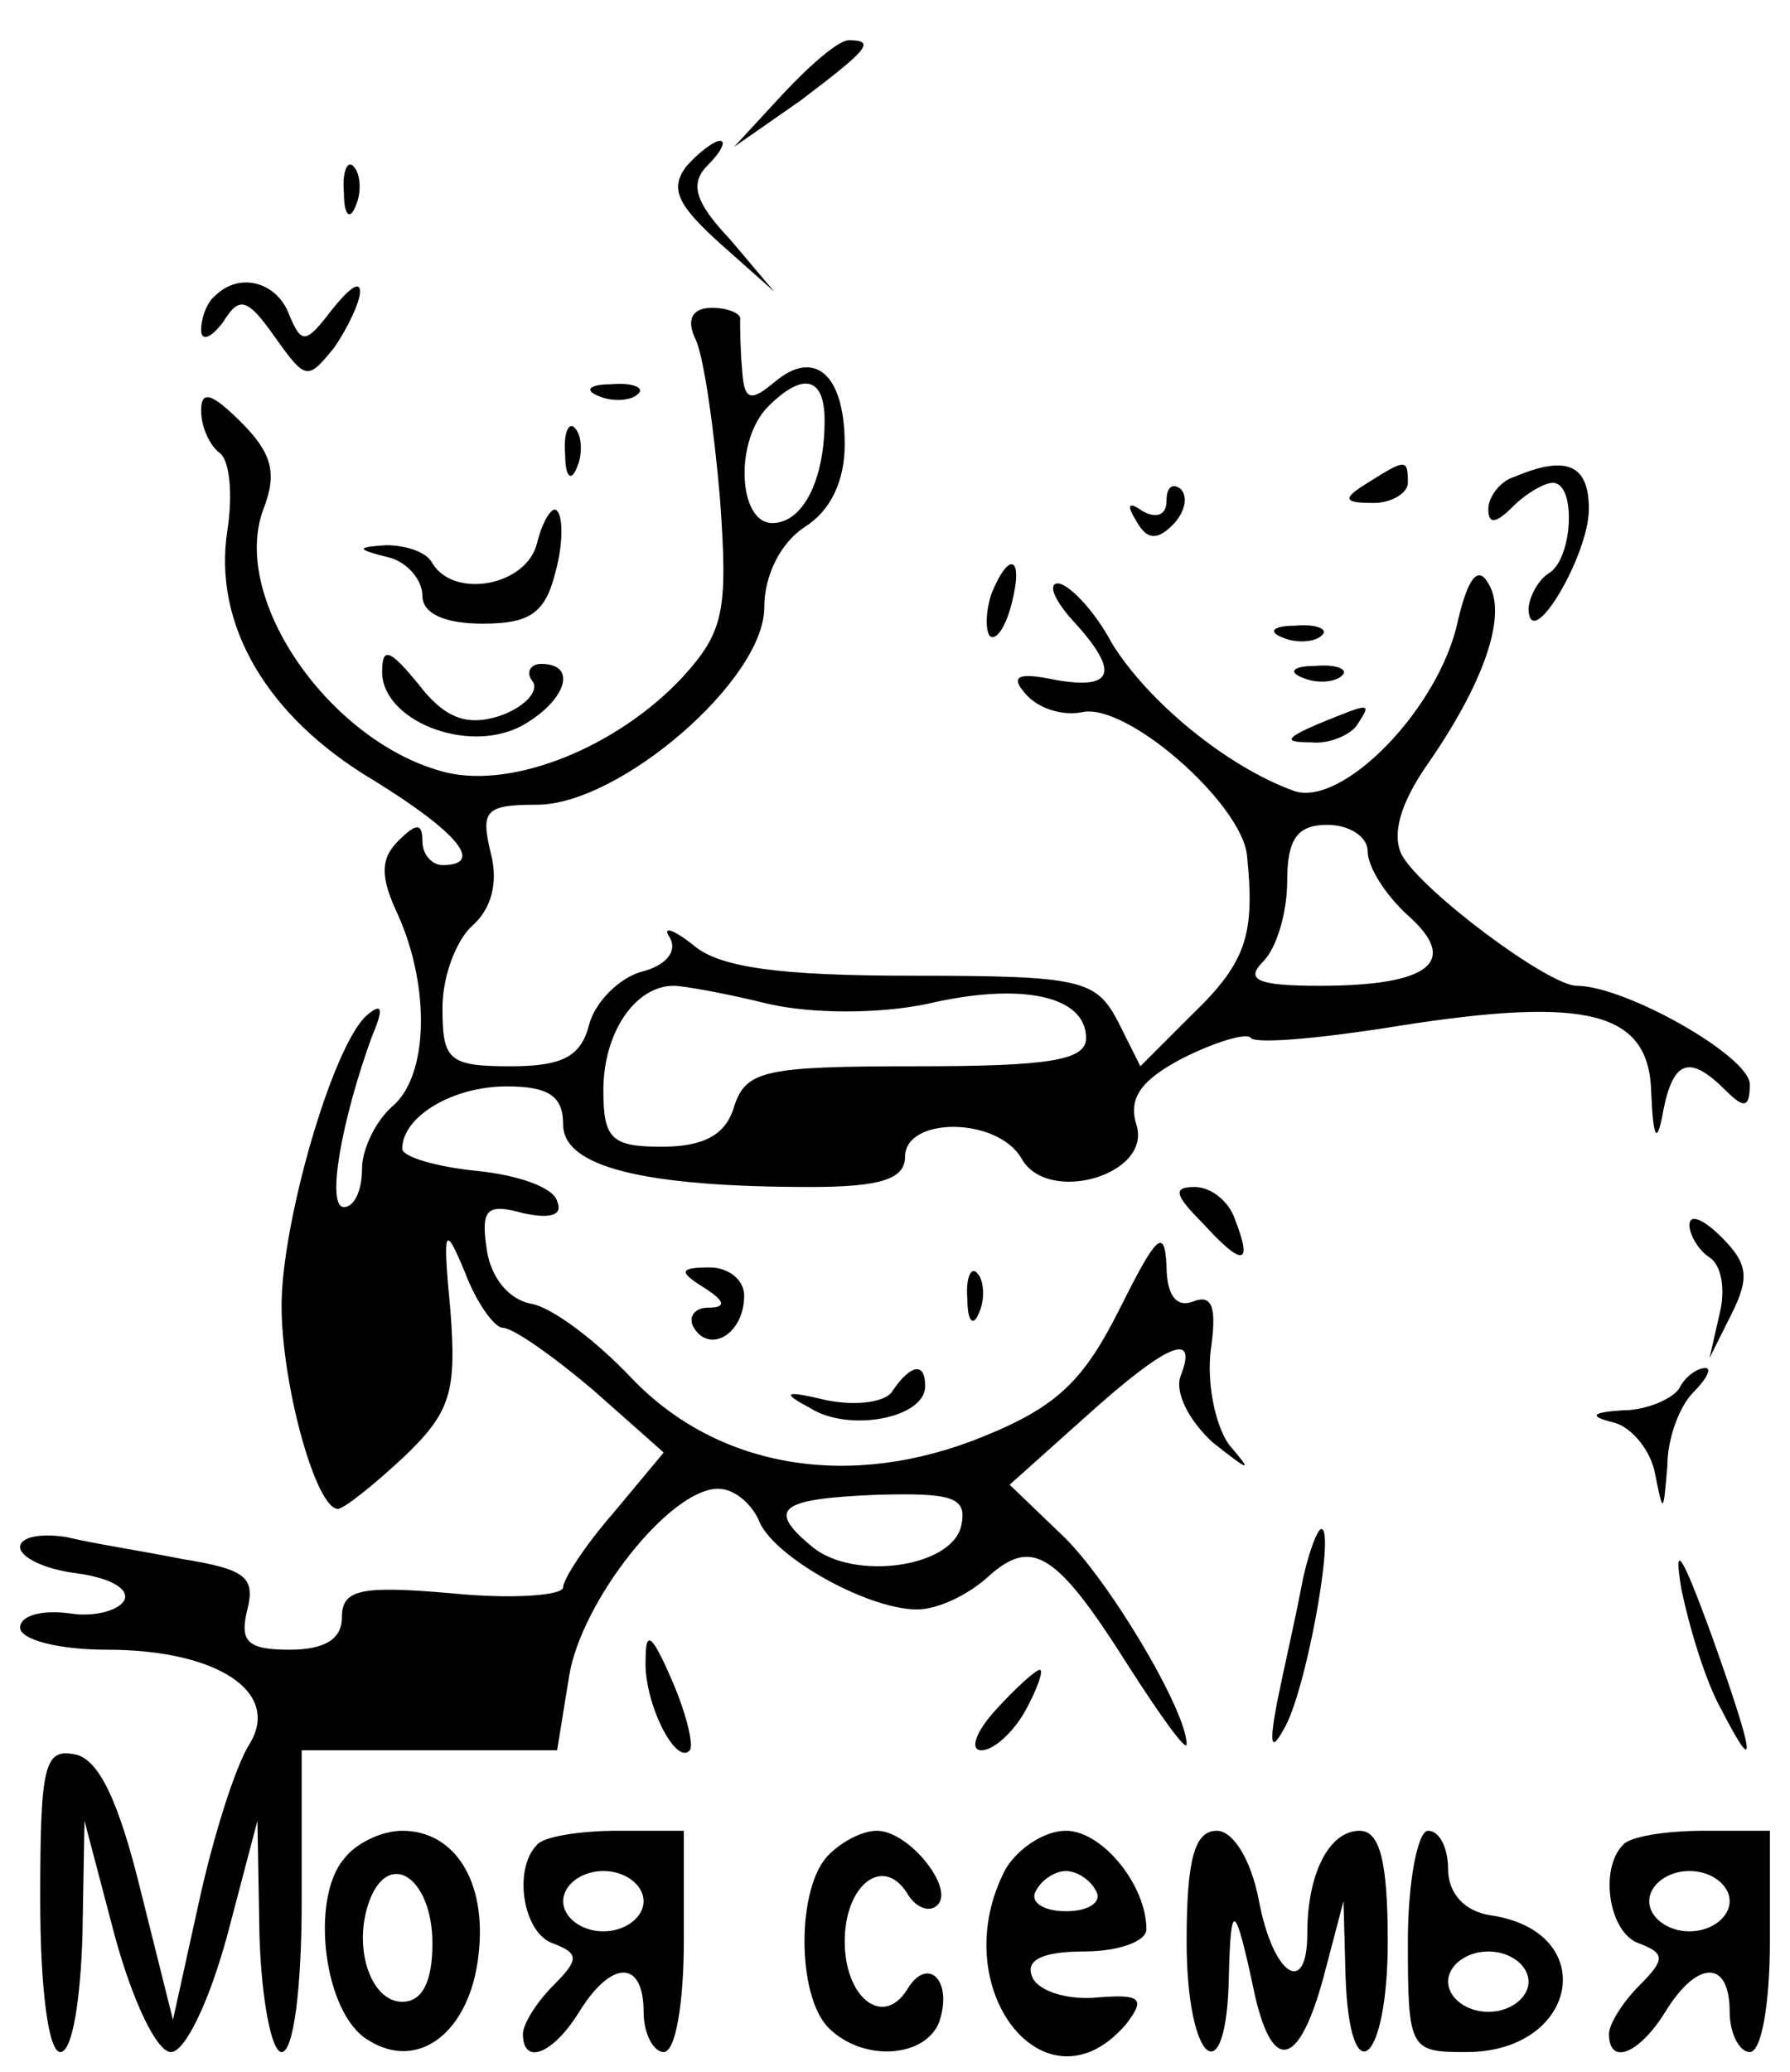 <?xml version="1.0" encoding="UTF-8" standalone="yes"?>
<!-- Created with sK1/UniConvertor (http://sk1project.org/) -->
<svg xmlns="http://www.w3.org/2000/svg" xmlns:xlink="http://www.w3.org/1999/xlink"
  width="89pt" height="103pt" viewBox="0 0 89 103"
  fill-rule="evenodd">
<g>
<g>
<path style="stroke:none; fill:#000000" d="M 38.9 4.7L 36.5 7.3L 39.8 5C 43.1 2.5 43.6 2 42.2 2C 41.7 2 40.3 3.2 38.9 4.7z"/>
<path style="stroke:none; fill:#000000" d="M 34.1 8.3C 33.3 9.4 33.7 10.2 35.8 12.1L 38.5 14.5L 36.3 11.9C 34.5 10 34.3 9.1 35.2 8.2C 35.9 7.5 36.1 7 35.8 7C 35.5 7 34.7 7.6 34.1 8.3z"/>
<path style="stroke:none; fill:#000000" d="M 17.1 9.6C 17.1 10.7 17.4 11 17.7 10.2C 18 9.5 17.9 8.6 17.6 8.3C 17.3 7.9 17 8.5 17.1 9.6z"/>
<path style="stroke:none; fill:#000000" d="M 10.7 14.7C 10.3 15 10 15.8 10 16.4C 10 17 10.5 16.8 11.1 16C 11.9 14.7 12.3 14.8 13.7 16.8C 15.2 18.9 15.3 18.9 16.6 17.3C 17.3 16.3 17.9 15 17.9 14.5C 17.9 13.9 17.3 14.4 16.5 15.4C 15.2 17.1 15 17.1 14.4 15.7C 13.8 14 11.9 13.5 10.7 14.7z"/>
<path style="stroke:none; fill:#000000" d="M 34.6 16.9C 35 17.8 35.5 21.3 35.8 24.8C 36.2 30.4 36 31.4 33.9 33.7C 30.7 37.1 25.6 39.2 22.2 38.4C 16.5 37 11.4 29.8 13.1 25.3C 13.8 23.5 13.5 22.5 12 21C 10.5 19.5 10 19.4 10 20.4C 10 21.2 10.4 22.1 10.9 22.5C 11.4 22.8 11.6 24.5 11.3 26.4C 10.6 31 13.2 35.6 18.6 38.8C 22.8 41.4 24.1 43 22 43C 21.5 43 21 42.5 21 41.8C 21 40.9 20.7 40.9 19.8 41.8C 18.9 42.7 18.9 43.6 19.8 45.5C 21.4 49.1 21.3 53.5 19.5 55C 18.7 55.7 18 57.1 18 58.1C 18 59.2 17.6 60 17.1 60C 16.2 60 17 55.6 18.5 51.5C 19.1 50.1 19 49.8 18.2 50.5C 16.5 52.1 14 60.8 14 64.9C 14 68.8 15.7 75 16.8 75C 17.1 75 18.6 73.8 20.1 72.4C 22.4 70.2 22.7 69.2 22.4 65.2C 22 61 22.1 60.8 23.1 63.2C 23.7 64.8 24.6 66 25 66C 25.5 66 27.5 67.4 29.5 69.1L 33 72.2L 30.5 75.2C 29.1 76.8 28 78.5 28 78.9C 28 79.3 25.5 79.5 22.5 79.2C 17.9 78.8 17 79 17 80.4C 17 81.5 16.1 82 14.4 82C 12.3 82 11.9 81.6 12.3 80C 12.7 78.4 12.2 78 9.1 77.5C 7.1 77.1 4.5 76.7 3.3 76.4C 2 76.2 1 76.4 1 76.9C 1 77.4 2.2 78 3.8 78.2C 5.3 78.4 6.4 78.9 6.2 79.5C 6 80 4.8 80.4 3.5 80.2C 2.1 80 1 80.3 1 80.9C 1 81.5 2.9 82 5.3 82C 10.8 82 14 84.1 12.4 86.7C 11.7 87.8 10.6 91.3 9.9 94.5L 8.6 100.4L 7 94C 5.9 89.5 4.9 87.4 3.7 87.2C 2.2 86.9 2 87.8 2 94.4C 2 98.8 2.4 102 3 102C 3.6 102 4 99.4 4.1 96.2L 4.2 90.5L 5.7 96.2C 6.6 99.5 7.8 102 8.5 102C 9.2 102 10.4 99.5 11.3 96.2L 12.8 90.5L 12.9 96.2C 13 99.4 13.5 102 14 102C 14.6 102 15 98.8 15 94.5L 15 87L 21.4 87L 27.7 87L 28.3 83.3C 28.9 79.6 33.3 74 35.7 74C 36.5 74 37.3 74.7 37.7 75.5C 38.3 77.3 43.1 80 45.6 80C 46.6 80 48.1 79.3 49.1 78.4C 51.3 76.4 52.5 77.1 56.1 82.8C 57.7 85.3 59 87.1 59 86.7C 59 85 55 78.3 52.7 76.2L 50.2 73.8L 54 70.4C 58 66.8 59.6 66.1 58.7 68.4C 58.4 69.2 59.1 70.6 60.3 71.7C 62.2 73.2 62.3 73.2 61.1 71.8C 60.4 70.8 60 68.7 60.2 67.1C 60.5 65 60.3 64.3 59.3 64.7C 58.5 65 58 64.4 58 62.9C 57.9 61 57.5 61.4 55.7 65C 53.9 68.6 52.6 69.9 48.9 71.4C 42.3 74.1 35.7 73 31.4 68.5C 29.7 66.7 27.5 65 26.4 64.8C 25.3 64.6 24.4 63.5 24.2 62.1C 23.9 60.1 24.2 59.8 26 60.3C 27.4 60.6 28 60.4 27.7 59.7C 27.5 59 25.7 58.4 23.7 58.2C 21.7 58 20 57.5 20 57.1C 20 55.5 22.5 54 25.2 54C 27.3 54 28 54.5 28 55.9C 28 58 32 59 40.3 59C 43.8 59 45 58.6 45 57.5C 45 55.5 49.6 55.5 50.8 57.6C 52.1 59.9 57.3 58.4 56.5 55.9C 56.1 54.6 56.7 53.7 58.8 52.6C 60.4 51.8 62 51.3 62.2 51.6C 62.5 51.9 65.8 51.6 69.5 51C 79 49.5 82 50.3 82.1 54.3C 82.2 56.7 82.4 56.9 82.7 55.2C 83.2 52.7 84 52.4 85.8 54.2C 86.7 55.1 87 55.1 87 53.9C 87 52.5 80.8 49 78.4 49C 77 49 70.7 44.3 69.7 42.5C 69.2 41.5 69.6 40 70.9 38.1C 73.7 34.1 75 30.6 74 29C 73.5 28.1 73 28.7 72.5 30.8C 71.6 35.2 66.7 40.2 64.3 39.3C 61 38.1 57.1 34.9 55.3 32C 54.4 30.3 53.1 29 52.6 29C 52.1 29 52.4 29.8 53.3 30.8C 55.7 33.4 55.4 34.3 52.5 33.8C 50.6 33.4 50.2 33.6 51 34.5C 51.6 35.2 52.8 35.6 53.8 35.4C 56 34.9 61.7 39.9 62 42.5C 62.4 46.4 62 47.8 59.3 50.4L 56.7 53L 55.6 50.8C 54.5 48.7 53.8 48.5 45.4 48.5C 38.8 48.5 35.8 48.1 34.5 47C 33.5 46.2 32.9 46 33.3 46.6C 33.7 47.3 33.1 48 31.9 48.3C 30.8 48.6 29.6 49.8 29.3 50.9C 28.9 52.5 28 53 25.4 53C 22.3 53 22 52.7 22 50.1C 22 48.5 22.7 46.7 23.5 46C 24.4 45.2 24.8 43.9 24.4 42.4C 23.9 40.3 24.1 40 26.7 40C 30.8 40 38 33.8 38 30.2C 38 28.6 38.8 27 40 26.2C 41.3 25.4 42 23.9 42 22.1C 42 18.6 40.5 17.3 38.5 19C 37.3 20 37 19.9 36.9 18.4C 36.8 17.3 36.8 16.2 36.8 15.9C 36.9 15.6 36.2 15.3 35.4 15.3C 34.4 15.3 34.1 15.9 34.6 16.9zM 41 20.9C 41 23.9 39.9 26 38.4 26C 36.7 26 36.5 21.9 38.2 20.2C 39.9 18.5 41 18.7 41 20.9zM 68 42.3C 68 43.1 68.9 44.5 70 45.5C 72.6 47.8 71.1 49 65.6 49C 62.5 49 61.9 48.7 62.8 47.8C 63.5 47.1 64 45.3 64 43.8C 64 41.7 64.5 41 66 41C 67.1 41 68 41.6 68 42.3zM 38.2 49.9C 40.4 50.4 43.7 50.4 46.1 49.9C 50.8 48.8 54 49.5 54 51.6C 54 52.7 52.2 53 45.6 53C 38 53 37.1 53.2 36.5 55C 36.1 56.4 35 57 32.9 57C 30.4 57 30 56.6 30 54.2C 30 51.3 31.6 49 33.5 49C 34 49 36.2 49.4 38.2 49.9zM 47.8 75.8C 47.4 77.9 42.5 78.6 40.4 76.9C 38.1 75 38.7 74.5 43.6 74.3C 47.3 74.2 48.1 74.4 47.8 75.8z"/>
<path style="stroke:none; fill:#000000" d="M 29.8 19.7C 30.5 20 31.4 19.9 31.7 19.6C 32.1 19.3 31.5 19 30.4 19.1C 29.3 19.1 29 19.4 29.8 19.7z"/>
<path style="stroke:none; fill:#000000" d="M 28.1 22.6C 28.1 23.7 28.4 24 28.7 23.2C 29 22.5 28.9 21.6 28.6 21.3C 28.3 20.9 28 21.5 28.1 22.6z"/>
<path style="stroke:none; fill:#000000" d="M 68 24C 66.7 24.8 66.8 25 68.3 25C 69.2 25 70 24.5 70 24C 70 22.8 69.9 22.8 68 24z"/>
<path style="stroke:none; fill:#000000" d="M 75.3 23.7C 74.6 23.9 74 24.7 74 25.3C 74 26.1 74.4 26 75.2 25.2C 75.9 24.5 76.8 24 77.2 24C 78.4 24 78.2 27.8 77 28.5C 76.5 28.8 76 29.7 76 30.3C 76.1 32.5 79 27.6 79 25.3C 79 23.1 77.9 22.6 75.3 23.7z"/>
<path style="stroke:none; fill:#000000" d="M 58 24.9C 58 25.6 57.5 25.8 56.8 25.4C 56.1 24.9 56 25.1 56.5 25.9C 57 26.8 57.5 26.9 58.3 26.1C 58.9 25.5 59.1 24.7 58.7 24.3C 58.3 24 58 24.2 58 24.9z"/>
<path style="stroke:none; fill:#000000" d="M 26.7 27C 26.2 29.1 22.6 29.8 21.5 28C 21.2 27.4 20.1 27.1 19.2 27.1C 17.7 27.2 17.7 27.3 19.3 27.7C 20.2 27.9 21 28.8 21 29.6C 21 30.5 22.1 31 24 31C 26.3 31 27.1 30.5 27.6 28.5C 28 27.1 28 25.7 27.7 25.4C 27.5 25.1 27 25.8 26.7 27z"/>
<path style="stroke:none; fill:#000000" d="M 49.3 29.5C 49 30.4 49 31.3 49.2 31.6C 49.5 31.9 50 31.2 50.3 30C 50.9 27.7 50.2 27.3 49.3 29.5z"/>
<path style="stroke:none; fill:#000000" d="M 63.8 31.7C 64.5 32 65.4 31.9 65.7 31.6C 66.1 31.3 65.5 31 64.4 31.1C 63.3 31.1 63 31.4 63.8 31.7z"/>
<path style="stroke:none; fill:#000000" d="M 19 33.4C 19 35.8 23.2 37.5 25.9 36.1C 28.1 34.9 28.8 33 26.9 33C 26.4 33 26.1 33.4 26.5 33.9C 26.8 34.4 26 35.2 24.8 35.6C 23.2 36.1 22.1 35.7 20.8 34C 19.4 32.3 19 32.1 19 33.4z"/>
<path style="stroke:none; fill:#000000" d="M 64.8 33.7C 65.5 34 66.4 33.9 66.7 33.6C 67.1 33.3 66.5 33 65.4 33.1C 64.3 33.1 64 33.4 64.8 33.7z"/>
<path style="stroke:none; fill:#000000" d="M 65.5 36C 63.9 36.7 63.8 36.9 65.2 36.9C 66.1 37 67.2 36.5 67.5 36C 68.2 34.9 68.2 34.9 65.5 36z"/>
<path style="stroke:none; fill:#000000" d="M 59.8 60.8C 61.8 63 62.3 62.9 61.4 60.6C 61.1 59.7 60.2 59 59.4 59C 58.3 59 58.4 59.4 59.8 60.8z"/>
<path style="stroke:none; fill:#000000" d="M 84 60.9C 84 61.4 84.5 62.2 85 62.5C 85.6 62.9 85.8 64.1 85.5 65.3L 85 67.5L 86.1 65.3C 87 63.5 86.9 62.8 85.6 61.5C 84.7 60.6 84 60.3 84 60.9z"/>
<path style="stroke:none; fill:#000000" d="M 35 64C 36.1 64.7 36.1 65 35.2 65C 34.5 65 34.2 65.5 34.5 66C 35.3 67.3 37 66.3 37 64.4C 37 63.6 36.2 63 35.3 63C 33.8 63 33.7 63.2 35 64z"/>
<path style="stroke:none; fill:#000000" d="M 48.1 64.6C 48.1 65.7 48.4 66 48.7 65.2C 49 64.5 48.9 63.6 48.6 63.3C 48.3 62.9 48 63.5 48.1 64.6z"/>
<path style="stroke:none; fill:#000000" d="M 44.4 69.1C 44.1 69.7 42.6 69.9 41.1 69.6C 39 69.1 38.8 69.2 40.3 70C 42.2 71.2 46 70.5 46 68.9C 46 67.7 45.3 67.8 44.4 69.1z"/>
<path style="stroke:none; fill:#000000" d="M 83.5 69C 83.2 69.5 81.9 70.1 80.7 70.1C 79.1 70.2 79 70.4 80.2 70.7C 81.1 70.9 82.1 72.1 82.3 73.3C 82.7 75.3 82.7 75.2 82.9 72.9C 82.9 71.5 83.5 69.9 84.2 69.2C 84.9 68.5 85.1 68 84.8 68C 84.4 68 83.8 68.4 83.5 69z"/>
<path style="stroke:none; fill:#000000" d="M 64.7 78.9C 64.4 80.5 63.8 83.1 63.5 84.6C 63.1 86.7 63.2 87.1 63.8 86C 64.9 84.3 66.4 76 65.7 76C 65.5 76 65 77.3 64.7 78.9z"/>
<path style="stroke:none; fill:#000000" d="M 83.6 79C 84 80.9 84.8 83.6 85.6 85C 87.4 88.5 87.3 87.4 85 81C 83.6 77.2 83.2 76.6 83.6 79z"/>
<path style="stroke:none; fill:#000000" d="M 32.1 82.5C 32 84.6 33.6 87.8 34.3 87C 34.5 86.7 34.1 85.1 33.4 83.5C 32.4 81.2 32.1 81 32.1 82.5z"/>
<path style="stroke:none; fill:#000000" d="M 49.5 85C 48.5 86.1 48.2 87 48.8 87C 49.4 87 50.4 86.1 51 85C 51.6 83.9 51.9 83 51.7 83C 51.5 83 50.5 83.9 49.5 85z"/>
<path style="stroke:none; fill:#000000" d="M 17.1 92.4C 15.4 94.4 16.1 100.1 18.3 101.4C 20.8 103 23.4 101 23.8 97.1C 24.2 93.5 22.6 91 20 91C 19 91 17.7 91.6 17.1 92.4zM 21.5 96.6C 21.5 98.5 21 99.5 20 99.5C 18.4 99.5 17.5 96.7 18.4 94.4C 19.4 91.9 21.5 93.4 21.5 96.6z"/>
<path style="stroke:none; fill:#000000" d="M 26.7 91.7C 25.5 92.9 26 96.1 27.5 96.6C 28.8 97.1 28.8 97.4 27.5 98.7C 26.7 99.5 26 100.6 26 101.1C 26 102.7 27.5 102.1 28.8 100C 30.4 97.4 32 97.4 32 100C 32 101.1 32.5 102 33 102C 33.6 102 34 99.5 34 96.5L 34 91L 30.7 91C 28.8 91 27 91.3 26.7 91.7zM 32 94.5C 32 95.3 31.1 96 30 96C 28.9 96 28 95.3 28 94.5C 28 93.7 28.9 93 30 93C 31.1 93 32 93.7 32 94.5z"/>
<path style="stroke:none; fill:#000000" d="M 41.2 92.2C 39.6 93.8 39.6 99.2 41.2 100.8C 42.9 102.5 46 102.3 46.7 100.5C 47.4 98.4 46.1 97.2 45.1 98.9C 43.9 100.8 42 99.3 42 96.5C 42 93.7 43.9 92.2 45.1 94.1C 45.5 94.8 46.2 95.1 46.6 94.7C 47.5 93.9 45.2 91 43.6 91C 42.9 91 41.9 91.5 41.2 92.2z"/>
<path style="stroke:none; fill:#000000" d="M 50 92.9C 46.9 98.8 52 105.3 56 100.6C 57 99.3 56.7 99.1 54.4 99.3C 52.9 99.4 51.5 98.9 51.3 98.2C 51 97.4 51.9 97 53.9 97C 55.6 97 57 96.5 57 95.9C 57 93.7 54.8 91 53 91C 51.9 91 50.6 91.9 50 92.9zM 54.5 94C 54.8 94.5 54.2 95 53 95C 51.8 95 51.2 94.5 51.5 94C 51.8 93.4 52.5 93 53 93C 53.5 93 54.2 93.4 54.5 94z"/>
<path style="stroke:none; fill:#000000" d="M 59 96.5C 59 102.6 61 104.2 61.1 98.2C 61.2 94.4 61.4 94.5 62.4 99.2C 63.3 103.1 64.6 102.7 65.8 98.3L 66.8 94.5L 66.9 98.2C 67.1 104.2 69 102.6 69 96.5C 69 92.5 68.6 91 67.6 91C 66.1 91 65 93.1 65 96.1C 65 99.3 63.3 98.2 62.6 94.5C 62.2 92.4 61.3 91 60.5 91C 59.4 91 59 92.4 59 96.5z"/>
<path style="stroke:none; fill:#000000" d="M 70 96.5C 70 101.9 70.1 102 72.9 102C 78.5 102 79.6 96 74.1 95.2C 72.8 95 72 94.1 72 92.9C 72 91.9 71.6 91 71 91C 70.5 91 70 93.5 70 96.5zM 76 98.5C 76 99.3 75.1 100 74 100C 72.9 100 72 99.3 72 98.5C 72 97.7 72.9 97 74 97C 75.1 97 76 97.7 76 98.5z"/>
<path style="stroke:none; fill:#000000" d="M 80.7 91.7C 79.5 92.9 80 96.1 81.5 96.6C 82.8 97.1 82.8 97.4 81.5 98.7C 80.7 99.5 80 100.6 80 101.1C 80 102.7 81.5 102.1 82.8 100C 84.4 97.4 86 97.4 86 100C 86 101.1 86.5 102 87 102C 87.6 102 88 99.5 88 96.5L 88 91L 84.7 91C 82.8 91 81 91.3 80.7 91.7zM 86 94.5C 86 95.3 85.1 96 84 96C 82.9 96 82 95.3 82 94.5C 82 93.7 82.9 93 84 93C 85.1 93 86 93.7 86 94.5z"/>
</g>
</g>
</svg>